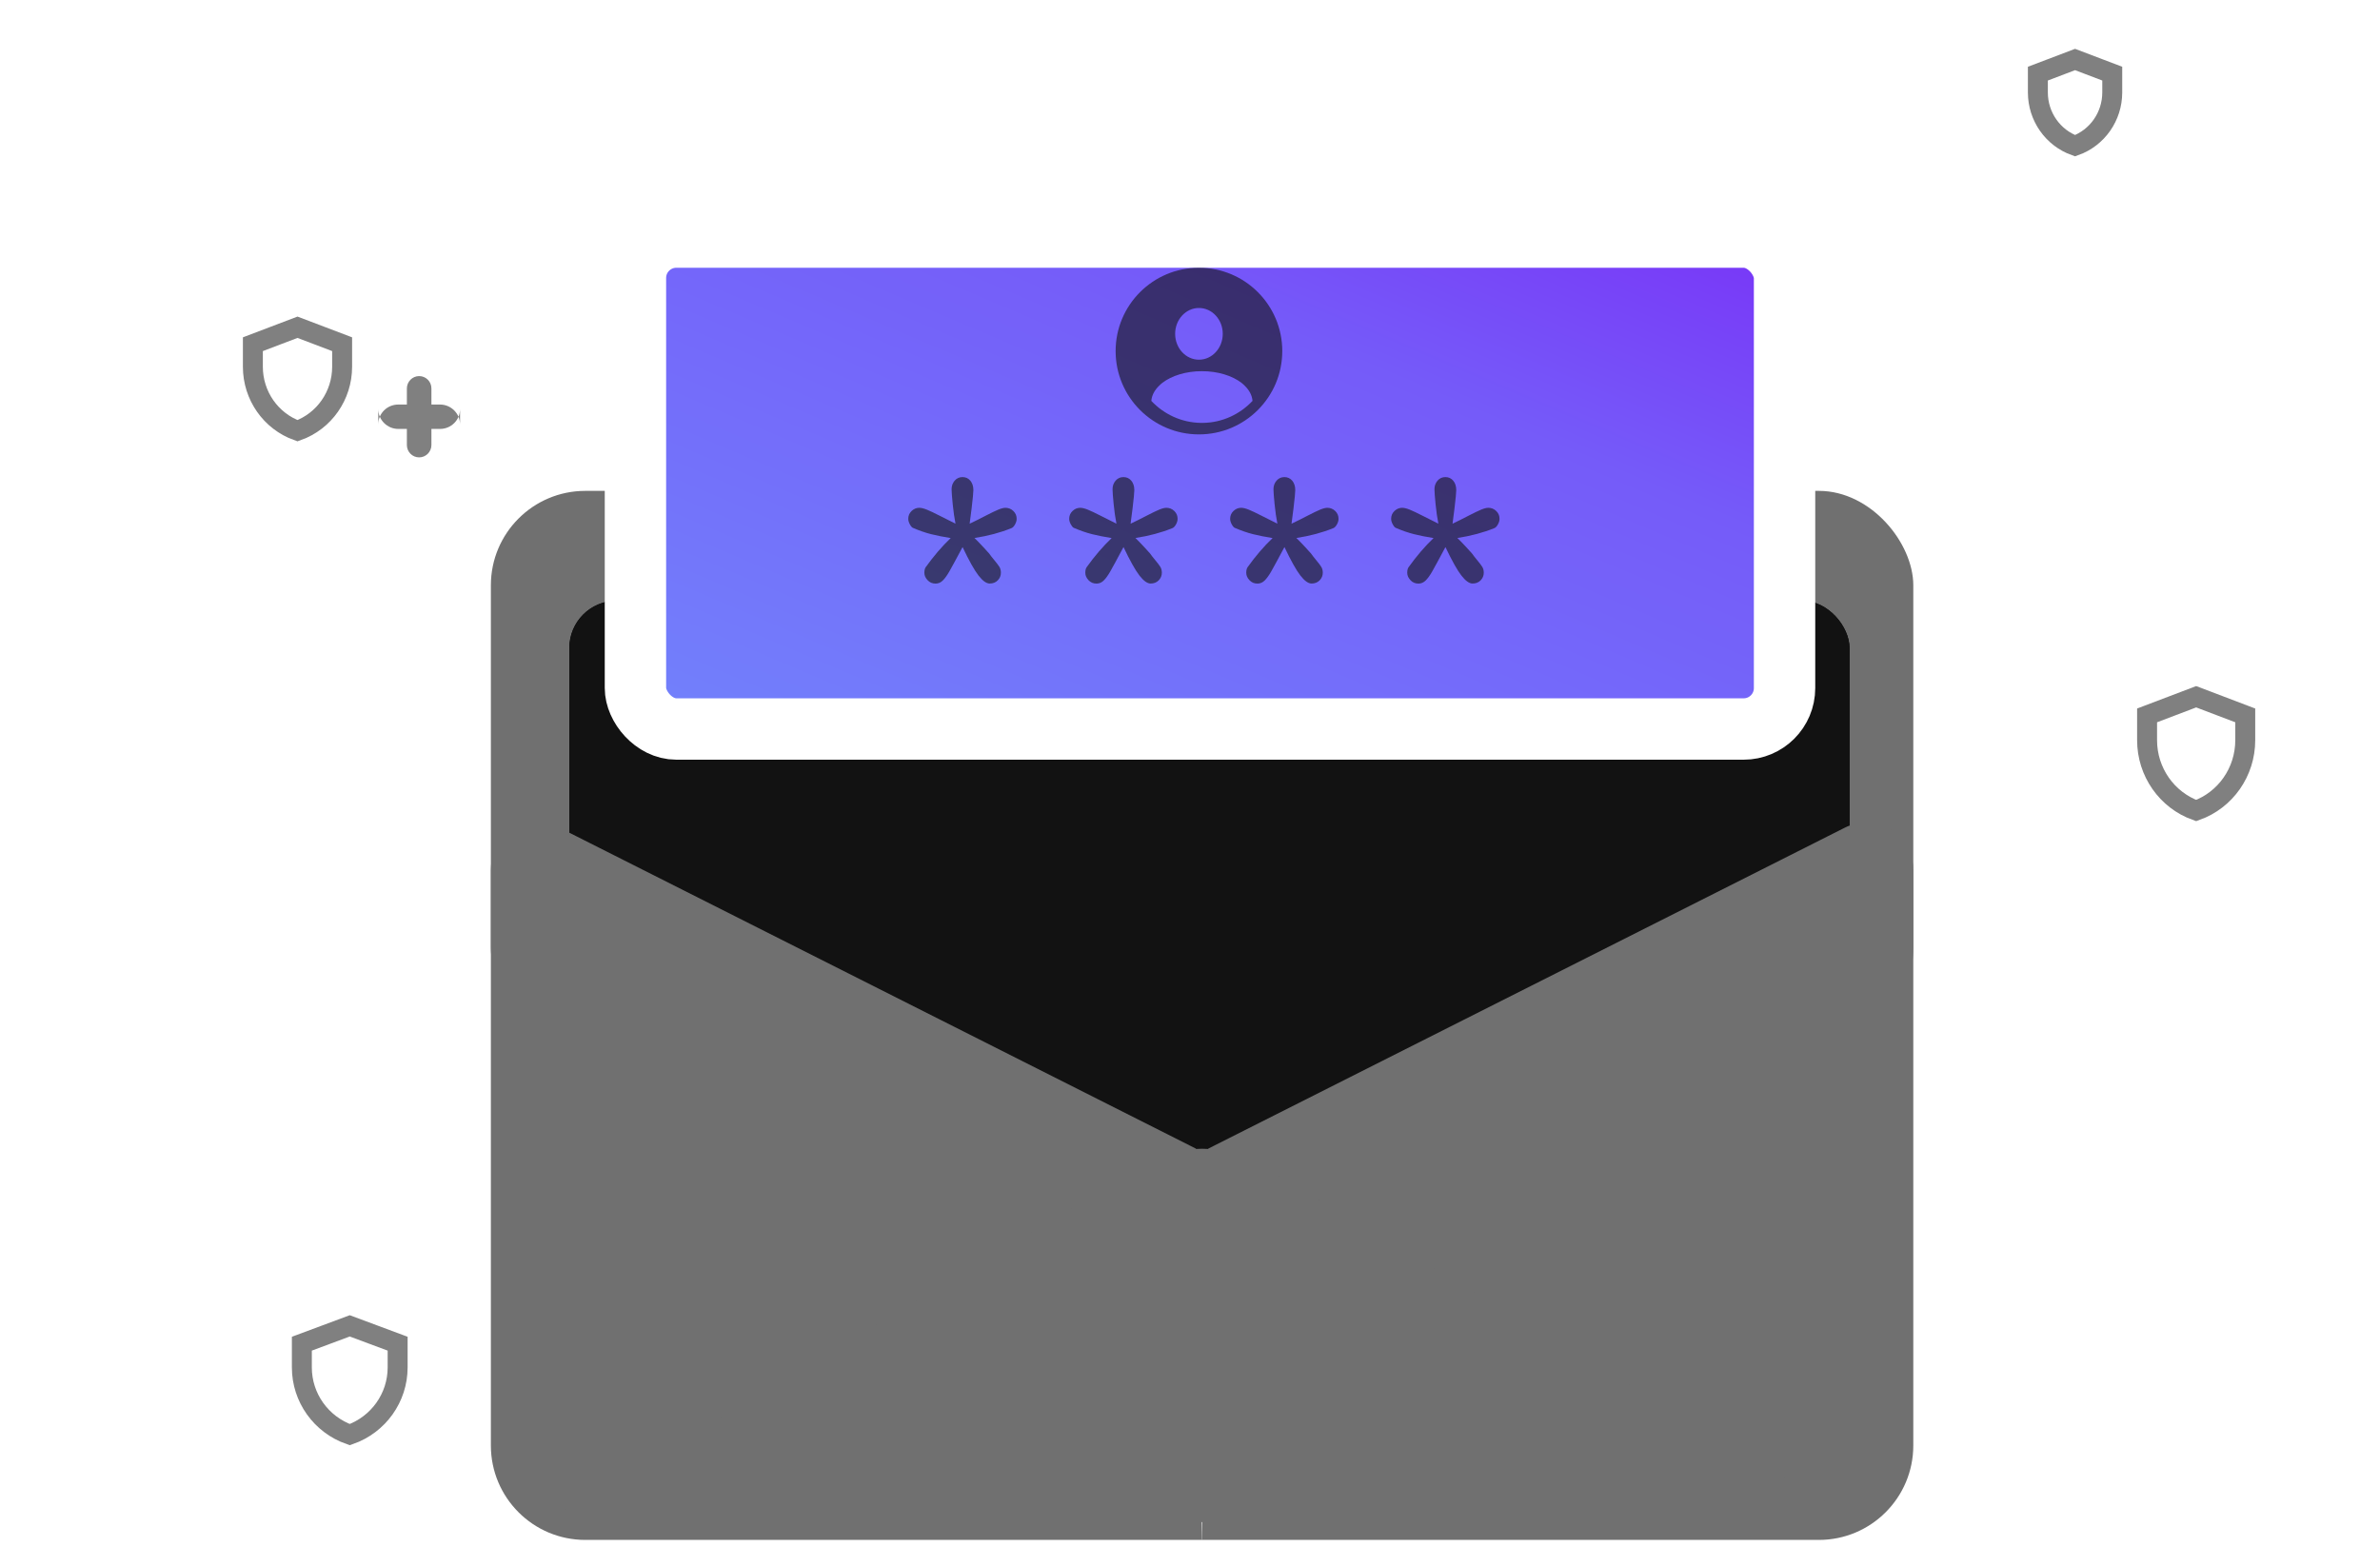 <svg xmlns="http://www.w3.org/2000/svg" xmlns:xlink="http://www.w3.org/1999/xlink" id="el_JeV6PbKvK" version="1.1" viewBox="0 0 160 104">
    <style>
        @-webkit-keyframes kf_el_nwnbV21v7HH_an_NFM6-59b-{0%{-webkit-transform: translate(-1.281px, -2.063px) translate(1.281px, 2.063px) translate(0px, 60px);transform: translate(-1.281px, -2.063px) translate(1.281px, 2.063px) translate(0px, 60px);}52%{-webkit-transform: translate(-1.281px, -2.063px) translate(1.281px, 2.063px) translate(0px, 0px);transform: translate(-1.281px, -2.063px) translate(1.281px, 2.063px) translate(0px, 0px);}100%{-webkit-transform: translate(-1.281px, -2.063px) translate(1.281px, 2.063px) translate(0px, 0px);transform: translate(-1.281px, -2.063px) translate(1.281px, 2.063px) translate(0px, 0px);}}@keyframes kf_el_nwnbV21v7HH_an_NFM6-59b-{0%{-webkit-transform: translate(-1.281px, -2.063px) translate(1.281px, 2.063px) translate(0px, 60px);transform: translate(-1.281px, -2.063px) translate(1.281px, 2.063px) translate(0px, 60px);}52%{-webkit-transform: translate(-1.281px, -2.063px) translate(1.281px, 2.063px) translate(0px, 0px);transform: translate(-1.281px, -2.063px) translate(1.281px, 2.063px) translate(0px, 0px);}100%{-webkit-transform: translate(-1.281px, -2.063px) translate(1.281px, 2.063px) translate(0px, 0px);transform: translate(-1.281px, -2.063px) translate(1.281px, 2.063px) translate(0px, 0px);}}@-webkit-keyframes kf_el_nwnbV21v7HH_an_byxo9fvOA{0%{opacity: 0;}52%{opacity: 1;}100%{opacity: 1;}}@keyframes kf_el_nwnbV21v7HH_an_byxo9fvOA{0%{opacity: 0;}52%{opacity: 1;}100%{opacity: 1;}}@-webkit-keyframes kf_el_SflN_Y9qnQ_an_FTBoSl29g{90.67%{opacity: 0;}100%{opacity: 1;}0%{opacity: 0;}}@keyframes kf_el_SflN_Y9qnQ_an_FTBoSl29g{90.67%{opacity: 0;}100%{opacity: 1;}0%{opacity: 0;}}@-webkit-keyframes kf_el_elBODbNrFx_an_Nhb5bw3yA{73.33%{opacity: 0;}93.33%{opacity: 1;}0%{opacity: 0;}100%{opacity: 1;}}@keyframes kf_el_elBODbNrFx_an_Nhb5bw3yA{73.33%{opacity: 0;}93.33%{opacity: 1;}0%{opacity: 0;}100%{opacity: 1;}}@-webkit-keyframes kf_el_IIwcJZFg4G_an_KGJo9yJY_{90.67%{opacity: 0;}100%{opacity: 1;}0%{opacity: 0;}}@keyframes kf_el_IIwcJZFg4G_an_KGJo9yJY_{90.67%{opacity: 0;}100%{opacity: 1;}0%{opacity: 0;}}@-webkit-keyframes kf_el_qZ-rvibZJX_an_lwSSCbS48{72%{opacity: 0;}92%{opacity: 1;}0%{opacity: 0;}100%{opacity: 1;}}@keyframes kf_el_qZ-rvibZJX_an_lwSSCbS48{72%{opacity: 0;}92%{opacity: 1;}0%{opacity: 0;}100%{opacity: 1;}}@-webkit-keyframes kf_el_iRXaKdNk85_an_WCKZjLLmH{64%{opacity: 0;}80%{opacity: 1;}0%{opacity: 0;}100%{opacity: 1;}}@keyframes kf_el_iRXaKdNk85_an_WCKZjLLmH{64%{opacity: 0;}80%{opacity: 1;}0%{opacity: 0;}100%{opacity: 1;}}@-webkit-keyframes kf_el_GV_hSLIO3R_an_LGcTZW8MC{80%{opacity: 0;}100%{opacity: 1;}0%{opacity: 0;}}@keyframes kf_el_GV_hSLIO3R_an_LGcTZW8MC{80%{opacity: 0;}100%{opacity: 1;}0%{opacity: 0;}}@-webkit-keyframes kf_el_SjSElTK8nF_an_pPkSrSRbd{72%{opacity: 0;}100%{opacity: 1;}0%{opacity: 0;}}@keyframes kf_el_SjSElTK8nF_an_pPkSrSRbd{72%{opacity: 0;}100%{opacity: 1;}0%{opacity: 0;}}@-webkit-keyframes kf_el_AP1Vjneq12_an_4B7TxGCRM{80%{opacity: 0;}100%{opacity: 1;}0%{opacity: 0;}}@keyframes kf_el_AP1Vjneq12_an_4B7TxGCRM{80%{opacity: 0;}100%{opacity: 1;}0%{opacity: 0;}}@-webkit-keyframes kf_el_nKNCvvmbs6_an_lfzxatXFr{66.67%{opacity: 0;}100%{opacity: 1;}0%{opacity: 0;}}@keyframes kf_el_nKNCvvmbs6_an_lfzxatXFr{66.67%{opacity: 0;}100%{opacity: 1;}0%{opacity: 0;}}@-webkit-keyframes kf_el_7uLTtUGBsC_an_ygrHwICy8{46.67%{opacity: 0;}70.67%{opacity: 1;}0%{opacity: 0;}100%{opacity: 1;}}@keyframes kf_el_7uLTtUGBsC_an_ygrHwICy8{46.67%{opacity: 0;}70.67%{opacity: 1;}0%{opacity: 0;}100%{opacity: 1;}}@-webkit-keyframes kf_el_Iab28vRivR_an_CAEyHZRv5{68%{opacity: 0;}88%{opacity: 1;}0%{opacity: 0;}100%{opacity: 1;}}@keyframes kf_el_Iab28vRivR_an_CAEyHZRv5{68%{opacity: 0;}88%{opacity: 1;}0%{opacity: 0;}100%{opacity: 1;}}@-webkit-keyframes kf_el_2l0T5MbkXa_an_2NfcwPItO{46.67%{opacity: 0;}68%{opacity: 1;}0%{opacity: 0;}100%{opacity: 1;}}@keyframes kf_el_2l0T5MbkXa_an_2NfcwPItO{46.67%{opacity: 0;}68%{opacity: 1;}0%{opacity: 0;}100%{opacity: 1;}}@-webkit-keyframes kf_el_AkefIcFXEh_an_c0lWcV8JT{73.33%{opacity: 0;}100%{opacity: 1;}0%{opacity: 0;}}@keyframes kf_el_AkefIcFXEh_an_c0lWcV8JT{73.33%{opacity: 0;}100%{opacity: 1;}0%{opacity: 0;}}#el_JeV6PbKvK *{-webkit-animation-duration: 2.5s;animation-duration: 2.5s;-webkit-animation-iteration-count: 1;animation-iteration-count: 1;-webkit-animation-timing-function: cubic-bezier(0, 0, 1, 1);animation-timing-function: cubic-bezier(0, 0, 1, 1);}#el_lmfOuwb-Tp{stroke: none;stroke-width: 1;fill: none;}#el_Chw_UhT114{fill: none;}#el_AkefIcFXEh{fill: #808080;-webkit-transform: translate(107.813px, -72.775px) rotate(-315deg);transform: translate(107.813px, -72.775px) rotate(-315deg);-webkit-animation-fill-mode: forwards;animation-fill-mode: forwards;-webkit-animation-name: kf_el_AkefIcFXEh_an_c0lWcV8JT;animation-name: kf_el_AkefIcFXEh_an_c0lWcV8JT;-webkit-animation-timing-function: cubic-bezier(0.42, 0, 1, 1);animation-timing-function: cubic-bezier(0.42, 0, 1, 1);}#el_2l0T5MbkXa{stroke: #808080;stroke-width: 1.341;-webkit-animation-fill-mode: forwards;animation-fill-mode: forwards;-webkit-animation-name: kf_el_2l0T5MbkXa_an_2NfcwPItO;animation-name: kf_el_2l0T5MbkXa_an_2NfcwPItO;-webkit-animation-timing-function: cubic-bezier(0.42, 0, 1, 1);animation-timing-function: cubic-bezier(0.42, 0, 1, 1);}#el_Iab28vRivR{stroke: #808080;stroke-width: 1.341;-webkit-animation-fill-mode: forwards;animation-fill-mode: forwards;-webkit-animation-name: kf_el_Iab28vRivR_an_CAEyHZRv5;animation-name: kf_el_Iab28vRivR_an_CAEyHZRv5;-webkit-animation-timing-function: cubic-bezier(0.42, 0, 1, 1);animation-timing-function: cubic-bezier(0.42, 0, 1, 1);}#el_7uLTtUGBsC{stroke: #808080;stroke-width: 1.341;-webkit-animation-fill-mode: forwards;animation-fill-mode: forwards;-webkit-animation-name: kf_el_7uLTtUGBsC_an_ygrHwICy8;animation-name: kf_el_7uLTtUGBsC_an_ygrHwICy8;-webkit-animation-timing-function: cubic-bezier(0.42, 0, 1, 1);animation-timing-function: cubic-bezier(0.42, 0, 1, 1);}#el_nKNCvvmbs6{fill: #808080;-webkit-transform: translate(79.612px, -75.109px) rotate(39deg);transform: translate(79.612px, -75.109px) rotate(39deg);-webkit-animation-fill-mode: forwards;animation-fill-mode: forwards;-webkit-animation-name: kf_el_nKNCvvmbs6_an_lfzxatXFr;animation-name: kf_el_nKNCvvmbs6_an_lfzxatXFr;-webkit-animation-timing-function: cubic-bezier(0.42, 0, 1, 1);animation-timing-function: cubic-bezier(0.42, 0, 1, 1);}#el_AP1Vjneq12{fill: #808080;-webkit-transform: translate(52.378px, -86.879px) rotate(39deg);transform: translate(52.378px, -86.879px) rotate(39deg);-webkit-animation-fill-mode: forwards;animation-fill-mode: forwards;-webkit-animation-name: kf_el_AP1Vjneq12_an_4B7TxGCRM;animation-name: kf_el_AP1Vjneq12_an_4B7TxGCRM;-webkit-animation-timing-function: cubic-bezier(0.42, 0, 1, 1);animation-timing-function: cubic-bezier(0.42, 0, 1, 1);}#el_SjSElTK8nF{stroke: #707070;stroke-width: 1.341;-webkit-transform: translate(316.924px, 106.041px) scale(-1, 1) rotate(-37deg);transform: translate(316.924px, 106.041px) scale(-1, 1) rotate(-37deg);-webkit-animation-fill-mode: forwards;animation-fill-mode: forwards;-webkit-animation-name: kf_el_SjSElTK8nF_an_pPkSrSRbd;animation-name: kf_el_SjSElTK8nF_an_pPkSrSRbd;-webkit-animation-timing-function: cubic-bezier(0, 0, 0.58, 1);animation-timing-function: cubic-bezier(0, 0, 0.58, 1);}#el_GV_hSLIO3R{stroke: #707070;stroke-width: 1.341;-webkit-transform: translate(47.188px, 15.789px) scale(-1, 1) rotate(-37deg);transform: translate(47.188px, 15.789px) scale(-1, 1) rotate(-37deg);-webkit-animation-fill-mode: forwards;animation-fill-mode: forwards;-webkit-animation-name: kf_el_GV_hSLIO3R_an_LGcTZW8MC;animation-name: kf_el_GV_hSLIO3R_an_LGcTZW8MC;-webkit-animation-timing-function: cubic-bezier(0.42, 0, 1, 1);animation-timing-function: cubic-bezier(0.42, 0, 1, 1);}#el_iRXaKdNk85{stroke: #707070;stroke-width: 1.341;-webkit-transform: translate(263.664px, 88.221px) scale(-1, 1) rotate(-37deg);transform: translate(263.664px, 88.221px) scale(-1, 1) rotate(-37deg);-webkit-animation-fill-mode: forwards;animation-fill-mode: forwards;-webkit-animation-name: kf_el_iRXaKdNk85_an_WCKZjLLmH;animation-name: kf_el_iRXaKdNk85_an_WCKZjLLmH;-webkit-animation-timing-function: cubic-bezier(0.42, 0, 1, 1);animation-timing-function: cubic-bezier(0.42, 0, 1, 1);}#el_qZ-rvibZJX{stroke: #808080;stroke-width: 1.341;-webkit-animation-fill-mode: forwards;animation-fill-mode: forwards;-webkit-animation-name: kf_el_qZ-rvibZJX_an_lwSSCbS48;animation-name: kf_el_qZ-rvibZJX_an_lwSSCbS48;-webkit-animation-timing-function: cubic-bezier(0, 0, 0.58, 1);animation-timing-function: cubic-bezier(0, 0, 0.58, 1);}#el_IIwcJZFg4G{fill: #808080;-webkit-transform: translate(65.096px, 20.065px) rotate(-315deg);transform: translate(65.096px, 20.065px) rotate(-315deg);-webkit-animation-fill-mode: forwards;animation-fill-mode: forwards;-webkit-animation-name: kf_el_IIwcJZFg4G_an_KGJo9yJY_;animation-name: kf_el_IIwcJZFg4G_an_KGJo9yJY_;-webkit-animation-timing-function: cubic-bezier(0, 0, 0.58, 1);animation-timing-function: cubic-bezier(0, 0, 0.58, 1);}#el_elBODbNrFx{fill: #808080;-webkit-transform: translate(71.69px, 23.987px) scale(-1, 1) rotate(-37deg);transform: translate(71.69px, 23.987px) scale(-1, 1) rotate(-37deg);-webkit-animation-fill-mode: forwards;animation-fill-mode: forwards;-webkit-animation-name: kf_el_elBODbNrFx_an_Nhb5bw3yA;animation-name: kf_el_elBODbNrFx_an_Nhb5bw3yA;-webkit-animation-timing-function: cubic-bezier(0.42, 0, 1, 1);animation-timing-function: cubic-bezier(0.42, 0, 1, 1);}#el_SflN_Y9qnQ{fill: #808080;-webkit-transform: translate(56.629px, 18.948px) scale(-1, 1) rotate(-37deg);transform: translate(56.629px, 18.948px) scale(-1, 1) rotate(-37deg);-webkit-animation-fill-mode: forwards;animation-fill-mode: forwards;-webkit-animation-name: kf_el_SflN_Y9qnQ_an_FTBoSl29g;animation-name: kf_el_SflN_Y9qnQ_an_FTBoSl29g;-webkit-animation-timing-function: cubic-bezier(0.42, 0, 1, 1);animation-timing-function: cubic-bezier(0.42, 0, 1, 1);}#el_6HSsZTIavLh{-webkit-transform: translate(33px, 30px);transform: translate(33px, 30px);}#el_7UOXIYDK1by{fill: url(#linearGradient-2);}#el_mpA2z8hYfqB{fill: black;fill-opacity: 1;}#el_LIc4CDs520f{fill: #121212;}#el_nwnbV21v7HH{-webkit-transform: translate(44px, 15px);transform: translate(44px, 15px);-webkit-animation-fill-mode: forwards;animation-fill-mode: forwards;-webkit-animation-name: kf_el_nwnbV21v7HH_an_byxo9fvOA;animation-name: kf_el_nwnbV21v7HH_an_byxo9fvOA;-webkit-animation-timing-function: cubic-bezier(0, 0, 0.58, 1);animation-timing-function: cubic-bezier(0, 0, 0.58, 1);}#el_okBr5rqzgVe{-webkit-transform: translate(0.782px, 0px);transform: translate(0.782px, 0px);fill: url(#linearGradient-6);stroke: #fff;stroke-width: 4.126;}#el_-m82MT6Ij3u{-webkit-transform: translate(0px, 0px);transform: translate(0px, 0px);}#el_vjDgPCnF6lf{fill-opacity: 0.6;fill: #121212;}#el_kzenbpNSs3Q{-webkit-transform: translate(17px, 17px);transform: translate(17px, 17px);fill: #121212;opacity: 0.6;}#el_4HWJZ-EMrgH{-webkit-transform: translate(33px, 51.516px);transform: translate(33px, 51.516px);fill: url(#linearGradient-2);}#el_297t6letwyQ{-webkit-transform: translate(143.437px, 0px) scale(-1, 1);transform: translate(143.437px, 0px) scale(-1, 1);}#el_nwnbV21v7HH_an_NFM6-59b-{-webkit-animation-fill-mode: forwards;animation-fill-mode: forwards;-webkit-animation-name: kf_el_nwnbV21v7HH_an_NFM6-59b-;animation-name: kf_el_nwnbV21v7HH_an_NFM6-59b-;-webkit-animation-timing-function: cubic-bezier(0, 0, 0.58, 1);animation-timing-function: cubic-bezier(0, 0, 0.58, 1);}
    </style>
    <defs>
        <filter id="filter-1" width="136.5%" height="160.3%" x="-18.2%" y="-27.8%" filterUnits="objectBoundingBox">
            <feOffset dx="0" dy="3" in="SourceAlpha" result="shadowOffsetOuter1"/>
            <feGaussianBlur in="shadowOffsetOuter1" result="shadowBlurOuter1" stdDeviation="3"/>
            <feColorMatrix in="shadowBlurOuter1" result="shadowMatrixOuter1" type="matrix" values="0 0 0 0 0   0 0 0 0 0   0 0 0 0 0  0 0 0 0.15 0"/>
            <feMerge>
                <feMergeNode in="shadowMatrixOuter1"/>
                <feMergeNode in="SourceGraphic"/>
            </feMerge>
        </filter>
        <linearGradient id="linearGradient-2" x1="50%" x2="50%" y1="90.702%" y2="0%">
            <stop offset="0%" stop-color="#707070"/>
            <stop offset="100%" stop-color="#707070"/>
        </linearGradient>
        <rect id="path-3" width="86.062" height="54.984" x="5.275" y="7.385" rx="3.174"/>
        <filter id="filter-5" width="159.5%" height="255.2%" x="-30.4%" y="-77.6%" filterUnits="objectBoundingBox">
            <feOffset dx="0" dy="3" in="SourceAlpha" result="shadowOffsetOuter1"/>
            <feGaussianBlur in="shadowOffsetOuter1" result="shadowBlurOuter1" stdDeviation="3"/>
            <feColorMatrix in="shadowBlurOuter1" result="shadowMatrixOuter1" type="matrix" values="0 0 0 0 0   0 0 0 0 0   0 0 0 0 0  0 0 0 0.15 0"/>
            <feMerge>
                <feMergeNode in="shadowMatrixOuter1"/>
                <feMergeNode in="SourceGraphic"/>
            </feMerge>
        </filter>
        <linearGradient id="linearGradient-6" x1="0%" x2="100%" y1="100%" y2="0%">
            <stop offset="0%" stop-color="#7282FB"/>
            <stop offset="68.714%" stop-color="#755BF9"/>
            <stop offset="100%" stop-color="#7934F7"/>
        </linearGradient>
        <filter id="filter-7" width="137.0%" height="173.4%" x="-18.3%" y="-35.7%" filterUnits="objectBoundingBox">
            <feOffset dx="0" dy="3" in="SourceAlpha" result="shadowOffsetOuter1"/>
            <feGaussianBlur in="shadowOffsetOuter1" result="shadowBlurOuter1" stdDeviation="3"/>
            <feColorMatrix in="shadowBlurOuter1" result="shadowMatrixOuter1" type="matrix" values="0 0 0 0 0   0 0 0 0 0   0 0 0 0 0  0 0 0 0.15 0"/>
            <feMerge>
                <feMergeNode in="shadowMatrixOuter1"/>
                <feMergeNode in="SourceGraphic"/>
            </feMerge>
        </filter>
    </defs>
    <g id="el_lmfOuwb-Tp" fill-rule="evenodd">
        <rect id="el_Chw_UhT114" width="160" height="104" x="0" y="0"/>
        <path id="el_AkefIcFXEh" d="M136.368,88.288 C140.984,92.974 142.54,92.982 147.254,88.336 C142.54,92.982 142.524,94.539 147.138,99.22 C142.524,94.539 140.966,94.528 136.254,99.176 C140.966,94.527 140.984,92.974 136.368,88.288 Z"/>
        <path id="el_2l0T5MbkXa" d="M147.642,46.84 L144.342,48.094 L144.342,49.766 C144.343,51.891 145.665,53.784 147.642,54.491 C149.618,53.784 150.94,51.891 150.941,49.766 L150.941,48.094 L147.642,46.84 Z"/>
        <path id="el_Iab28vRivR" d="M139.5,4 L137,4.95 L137,6.217 C137.001,7.827 138.003,9.261 139.5,9.797 C140.997,9.261 141.999,7.827 142,6.217 L142,4.95 L139.5,4 Z"/>
        <path id="el_7uLTtUGBsC" d="M20,22 L17,23.14 L17,24.661 C17.001,26.592 18.203,28.314 20,28.957 C21.797,28.314 22.999,26.592 23,24.661 L23,23.14 L20,22 Z"/>
        <path id="el_nKNCvvmbs6" d="M146.406,74.307 L147.261,74.307 C148.004,74.307 148.606,74.905 148.606,75.401 L148.606,74.307 C148.606,74.911 147.997,75.401 147.261,75.401 L146.406,75.401 L146.406,77.043 C146.406,77.343 146.151,77.587 145.857,77.587 C145.553,77.587 145.307,77.338 145.307,77.043 L145.307,75.401 L144.452,75.401 C143.709,75.401 143.107,74.803 143.107,74.307 L143.107,75.401 C143.107,74.797 143.716,74.307 144.452,74.307 L145.307,74.307 L145.307,72.665 C145.307,72.365 145.562,72.121 145.857,72.121 C146.16,72.121 146.406,72.37 146.406,72.665 L146.406,74.307 Z"/>
        <path id="el_AP1Vjneq12" d="M149.358,29.905 L149.858,29.905 C150.686,29.905 151.358,30.573 151.358,31.127 L151.358,29.905 C151.358,30.58 150.684,31.127 149.858,31.127 L149.358,31.127 L149.358,32.518 C149.358,32.793 149.126,33.016 148.858,33.016 C148.582,33.016 148.358,32.801 148.358,32.518 L148.358,31.127 L147.858,31.127 C147.03,31.127 146.358,30.459 146.358,29.905 L146.358,31.127 C146.358,30.452 147.032,29.905 147.858,29.905 L148.358,29.905 L148.358,28.514 C148.358,28.239 148.59,28.016 148.858,28.016 C149.134,28.016 149.358,28.231 149.358,28.514 L149.358,29.905 Z"/>
        <circle id="el_SjSElTK8nF" cx="153.952" cy="66.499" r="2.012"/>
        <circle id="el_GV_hSLIO3R" cx="10.391" cy="47.353" r="2.012"/>
        <circle id="el_iRXaKdNk85" cx="137.806" cy="26.255" r="2.012"/>
        <path id="el_qZ-rvibZJX" d="M23.513,89.133 L20.293,90.332 L20.293,91.93 C20.294,93.961 21.584,95.77 23.513,96.446 C25.441,95.77 26.731,93.961 26.732,91.93 L26.732,90.332 L23.513,89.133 Z"/>
        <path id="el_IIwcJZFg4G" d="M4.623,84.859 C7.798,88.075 8.868,88.08 12.11,84.892 C8.868,88.08 8.857,89.149 12.03,92.361 C8.857,89.149 7.785,89.141 4.544,92.331 C7.785,89.141 7.798,88.075 4.623,84.859 Z"/>
        <path id="el_elBODbNrFx" d="M21.665,56.017 L22.245,56.017 C22.988,56.017 23.59,56.609 23.59,57.356 L23.59,56.318 C23.59,57.057 22.981,57.657 22.245,57.657 L21.665,57.657 L21.665,58.74 C21.665,59.198 21.299,59.57 20.84,59.57 C20.385,59.57 20.016,59.194 20.016,58.74 L20.016,57.657 L19.436,57.657 C18.693,57.657 18.091,57.065 18.091,56.318 L18.091,57.356 C18.091,56.617 18.7,56.017 19.436,56.017 L20.016,56.017 L20.016,54.935 C20.016,54.476 20.382,54.104 20.84,54.104 C21.296,54.104 21.665,54.48 21.665,54.935 L21.665,56.017 Z"/>
        <path id="el_SflN_Y9qnQ" d="M29.276,8.248 L29.855,8.248 C30.598,8.248 31.2,8.84 31.2,9.587 L31.2,8.548 C31.2,9.288 30.591,9.887 29.855,9.887 L29.276,9.887 L29.276,10.97 C29.276,11.428 28.909,11.8 28.451,11.8 C27.995,11.8 27.626,11.424 27.626,10.97 L27.626,9.887 L27.046,9.887 C26.303,9.887 25.701,9.295 25.701,8.548 L25.701,9.587 C25.701,8.847 26.311,8.248 27.046,8.248 L27.626,8.248 L27.626,7.165 C27.626,6.707 27.992,6.335 28.451,6.335 C28.906,6.335 29.276,6.711 29.276,7.165 L29.276,8.248 Z"/>
        <g id="el_6HSsZTIavLh" filter="url(#filter-1)">
            <g id="el_5Fhv-xZ-DGZ">
                <rect id="el_7UOXIYDK1by" width="95.625" height="37.055" x="0" y="0" rx="6.348"/>
                <g id="el_b6R_KRc9F5n">
                    <use id="el_mpA2z8hYfqB" filter="none" xlink:href="#path-3"/>
                    <use id="el_LIc4CDs520f" fill-rule="evenodd" xlink:href="#path-3"/>
                </g>
            </g>
        </g>
        <g id="el_nwnbV21v7HH_an_NFM6-59b-" data-animator-group="true" data-animator-type="0">
            <g id="el_nwnbV21v7HH">
                <g id="el_okBr5rqzgVe" filter="url(#filter-5)">
                    <g id="el_RbGlzKHthzZ">
                        <g id="el_-m82MT6Ij3u">
                            <rect id="el_TVREkp4YURX" width="77.251" height="33.072" x="-2.063" y="-2.063" rx="2.751"/>
                        </g>
                    </g>
                </g>
                <path id="el_vjDgPCnF6lf" d="M38.202,7.442 C38.202,8.403 37.486,9.181 36.601,9.181 C35.718,9.181 35.001,8.403 35.001,7.442 C35.001,6.482 35.718,5.704 36.601,5.704 C37.486,5.704 38.202,6.482 38.202,7.442 M33.401,11.952 C33.428,11.575 33.619,11.225 33.931,10.926 C34,10.859 34.067,10.792 34.148,10.731 C34.774,10.256 35.729,9.953 36.801,9.953 C37.874,9.953 38.829,10.256 39.455,10.731 C39.536,10.792 39.603,10.859 39.672,10.926 C39.984,11.225 40.174,11.575 40.202,11.952 C39.355,12.849 38.173,13.413 36.862,13.43 L36.741,13.43 C35.43,13.413 34.248,12.849 33.401,11.952 M31,8.601 C31,11.695 33.508,14.203 36.601,14.203 C39.695,14.203 42.203,11.695 42.203,8.601 C42.203,5.508 39.695,3 36.601,3 C33.508,3 31,5.508 31,8.601 Z"/>
                <g id="el_kzenbpNSs3Q">
                    <path id="el_JgscFkD0YV_" d="M4.187,3.207 C4.569,3.026 4.928,2.845 5.276,2.663 C5.625,2.482 5.898,2.351 6.1,2.266 C6.302,2.181 6.467,2.138 6.591,2.138 C6.797,2.138 6.973,2.208 7.122,2.351 C7.272,2.493 7.347,2.667 7.347,2.879 C7.347,2.999 7.31,3.126 7.238,3.254 C7.167,3.381 7.089,3.466 7.006,3.501 C6.25,3.809 5.422,4.029 4.512,4.168 C4.677,4.327 4.879,4.535 5.119,4.794 C5.359,5.052 5.486,5.191 5.497,5.211 C5.583,5.338 5.707,5.492 5.864,5.681 C6.021,5.871 6.13,6.013 6.194,6.121 C6.257,6.229 6.287,6.357 6.287,6.507 C6.287,6.7 6.216,6.87 6.078,7.013 C5.939,7.156 5.756,7.229 5.535,7.229 C5.314,7.229 5.063,7.052 4.786,6.696 C4.509,6.341 4.149,5.701 3.711,4.778 C3.265,5.612 2.97,6.16 2.816,6.426 C2.662,6.693 2.516,6.893 2.378,7.028 C2.239,7.164 2.078,7.233 1.895,7.233 C1.678,7.233 1.498,7.156 1.356,7.001 C1.213,6.847 1.142,6.685 1.142,6.507 C1.142,6.345 1.172,6.222 1.228,6.137 C1.767,5.384 2.329,4.728 2.913,4.172 C2.423,4.095 1.985,4.006 1.595,3.91 C1.21,3.813 0.801,3.671 0.367,3.485 C0.296,3.451 0.228,3.366 0.161,3.238 C0.094,3.111 0.06,2.991 0.06,2.879 C0.06,2.667 0.135,2.493 0.285,2.351 C0.434,2.208 0.607,2.138 0.798,2.138 C0.94,2.138 1.112,2.181 1.326,2.269 C1.539,2.358 1.805,2.482 2.127,2.648 C2.449,2.814 2.823,2.999 3.235,3.204 C3.161,2.825 3.097,2.389 3.048,1.895 C2.999,1.401 2.973,1.069 2.973,0.888 C2.973,0.664 3.041,0.475 3.179,0.313 C3.318,0.151 3.494,0.073 3.711,0.073 C3.921,0.073 4.097,0.154 4.231,0.313 C4.366,0.471 4.437,0.683 4.437,0.949 C4.437,1.023 4.426,1.166 4.407,1.378 C4.389,1.59 4.359,1.853 4.321,2.158 C4.284,2.462 4.231,2.814 4.187,3.207 Z"/>
                    <path id="el_lmDJxSbeCPZ" d="M15.006,3.207 C15.388,3.026 15.747,2.845 16.096,2.663 C16.444,2.482 16.717,2.351 16.919,2.266 C17.122,2.181 17.286,2.138 17.41,2.138 C17.616,2.138 17.792,2.208 17.942,2.351 C18.092,2.493 18.166,2.667 18.166,2.879 C18.166,2.999 18.129,3.126 18.058,3.254 C17.987,3.381 17.908,3.466 17.826,3.501 C17.069,3.809 16.242,4.029 15.332,4.168 C15.497,4.327 15.699,4.535 15.938,4.794 C16.178,5.052 16.305,5.191 16.317,5.211 C16.403,5.338 16.526,5.492 16.684,5.681 C16.841,5.871 16.949,6.013 17.013,6.121 C17.077,6.229 17.107,6.357 17.107,6.507 C17.107,6.7 17.036,6.87 16.897,7.013 C16.758,7.156 16.575,7.229 16.354,7.229 C16.133,7.229 15.882,7.052 15.605,6.696 C15.328,6.341 14.969,5.701 14.53,4.778 C14.085,5.612 13.789,6.16 13.635,6.426 C13.482,6.693 13.336,6.893 13.197,7.028 C13.059,7.164 12.898,7.233 12.714,7.233 C12.497,7.233 12.317,7.156 12.175,7.001 C12.033,6.847 11.962,6.685 11.962,6.507 C11.962,6.345 11.991,6.222 12.048,6.137 C12.587,5.384 13.149,4.728 13.733,4.172 C13.242,4.095 12.804,4.006 12.415,3.91 C12.029,3.813 11.621,3.671 11.186,3.485 C11.115,3.451 11.048,3.366 10.98,3.238 C10.913,3.111 10.879,2.991 10.879,2.879 C10.879,2.667 10.954,2.493 11.104,2.351 C11.254,2.208 11.426,2.138 11.617,2.138 C11.759,2.138 11.932,2.181 12.145,2.269 C12.358,2.358 12.624,2.482 12.946,2.648 C13.268,2.814 13.643,2.999 14.055,3.204 C13.98,2.825 13.916,2.389 13.868,1.895 C13.819,1.401 13.793,1.069 13.793,0.888 C13.793,0.664 13.86,0.475 13.999,0.313 C14.137,0.151 14.313,0.073 14.53,0.073 C14.74,0.073 14.916,0.154 15.051,0.313 C15.186,0.471 15.257,0.683 15.257,0.949 C15.257,1.023 15.246,1.166 15.227,1.378 C15.208,1.59 15.178,1.853 15.141,2.158 C15.103,2.462 15.051,2.814 15.006,3.207 Z"/>
                    <path id="el_7cmXBdkSahd" d="M25.825,3.207 C26.207,3.026 26.567,2.845 26.915,2.663 C27.263,2.482 27.537,2.351 27.739,2.266 C27.941,2.181 28.106,2.138 28.229,2.138 C28.435,2.138 28.611,2.208 28.761,2.351 C28.911,2.493 28.986,2.667 28.986,2.879 C28.986,2.999 28.948,3.126 28.877,3.254 C28.806,3.381 28.727,3.466 28.645,3.501 C27.889,3.809 27.061,4.029 26.151,4.168 C26.316,4.327 26.518,4.535 26.758,4.794 C26.997,5.052 27.125,5.191 27.136,5.211 C27.222,5.338 27.346,5.492 27.503,5.681 C27.66,5.871 27.769,6.013 27.833,6.121 C27.896,6.229 27.926,6.357 27.926,6.507 C27.926,6.7 27.855,6.87 27.716,7.013 C27.578,7.156 27.394,7.229 27.173,7.229 C26.953,7.229 26.702,7.052 26.425,6.696 C26.147,6.341 25.788,5.701 25.35,4.778 C24.904,5.612 24.608,6.16 24.455,6.426 C24.301,6.693 24.155,6.893 24.017,7.028 C23.878,7.164 23.717,7.233 23.534,7.233 C23.316,7.233 23.137,7.156 22.994,7.001 C22.852,6.847 22.781,6.685 22.781,6.507 C22.781,6.345 22.811,6.222 22.867,6.137 C23.406,5.384 23.968,4.728 24.552,4.172 C24.062,4.095 23.623,4.006 23.234,3.91 C22.848,3.813 22.44,3.671 22.006,3.485 C21.935,3.451 21.867,3.366 21.8,3.238 C21.732,3.111 21.699,2.991 21.699,2.879 C21.699,2.667 21.774,2.493 21.923,2.351 C22.073,2.208 22.245,2.138 22.436,2.138 C22.579,2.138 22.751,2.181 22.964,2.269 C23.178,2.358 23.444,2.482 23.766,2.648 C24.088,2.814 24.462,2.999 24.874,3.204 C24.799,2.825 24.736,2.389 24.687,1.895 C24.638,1.401 24.612,1.069 24.612,0.888 C24.612,0.664 24.679,0.475 24.818,0.313 C24.957,0.151 25.133,0.073 25.35,0.073 C25.559,0.073 25.735,0.154 25.87,0.313 C26.005,0.471 26.076,0.683 26.076,0.949 C26.076,1.023 26.065,1.166 26.046,1.378 C26.028,1.59 25.998,1.853 25.96,2.158 C25.923,2.462 25.874,2.814 25.825,3.207 Z"/>
                    <path id="el_Q9f16bP0NMH" d="M36.649,3.207 C37.03,3.026 37.39,2.845 37.738,2.663 C38.086,2.482 38.36,2.351 38.562,2.266 C38.764,2.181 38.929,2.138 39.053,2.138 C39.259,2.138 39.435,2.208 39.584,2.351 C39.734,2.493 39.809,2.667 39.809,2.879 C39.809,2.999 39.772,3.126 39.7,3.254 C39.629,3.381 39.551,3.466 39.468,3.501 C38.712,3.809 37.881,4.029 36.974,4.168 C37.139,4.327 37.341,4.535 37.581,4.794 C37.821,5.052 37.948,5.191 37.959,5.211 C38.045,5.338 38.169,5.492 38.326,5.681 C38.483,5.871 38.592,6.013 38.656,6.121 C38.719,6.229 38.749,6.357 38.749,6.507 C38.749,6.7 38.678,6.87 38.54,7.013 C38.401,7.156 38.218,7.229 37.997,7.229 C37.776,7.229 37.525,7.052 37.248,6.696 C36.971,6.341 36.611,5.701 36.173,4.778 C35.727,5.612 35.431,6.16 35.278,6.426 C35.124,6.693 34.978,6.893 34.84,7.028 C34.701,7.164 34.54,7.233 34.357,7.233 C34.14,7.233 33.96,7.156 33.818,7.001 C33.675,6.847 33.604,6.685 33.604,6.507 C33.604,6.345 33.634,6.222 33.69,6.137 C34.229,5.384 34.791,4.728 35.375,4.172 C34.885,4.095 34.447,4.006 34.057,3.91 C33.671,3.813 33.263,3.671 32.829,3.485 C32.758,3.451 32.69,3.366 32.623,3.238 C32.556,3.111 32.522,2.991 32.522,2.879 C32.522,2.667 32.597,2.493 32.747,2.351 C32.896,2.208 33.069,2.138 33.26,2.138 C33.402,2.138 33.574,2.181 33.788,2.269 C34.001,2.358 34.267,2.482 34.589,2.648 C34.911,2.814 35.285,2.999 35.697,3.204 C35.622,2.825 35.559,2.389 35.51,1.895 C35.461,1.401 35.435,1.069 35.435,0.888 C35.435,0.664 35.503,0.475 35.641,0.313 C35.78,0.151 35.956,0.073 36.173,0.073 C36.383,0.073 36.559,0.154 36.693,0.313 C36.828,0.471 36.899,0.683 36.899,0.949 C36.899,1.023 36.888,1.166 36.869,1.378 C36.851,1.59 36.821,1.853 36.783,2.158 C36.746,2.462 36.693,2.814 36.649,3.207 Z"/>
                </g>
            </g>
        </g>
        <g id="el_4HWJZ-EMrgH" filter="url(#filter-7)">
            <path id="el_z6pImzSoRpq" d="M47.395,22.701 L47.812,49.008 L6.348,49.008 C2.842,49.008 4.29371945e-16,46.166 0,42.659 L-4.4408921e-16,3.96 C-6.58775182e-16,2.207 1.421,0.786 3.174,0.786 C3.671,0.786 4.16,0.902 4.603,1.126 L47.395,22.701 Z"/>
            <path id="el_297t6letwyQ" d="M95.207,22.701 L95.625,49.008 L54.161,49.008 C50.655,49.008 47.812,46.166 47.812,42.659 L47.812,3.96 C47.812,2.207 49.234,0.786 50.987,0.786 C51.483,0.786 51.972,0.902 52.416,1.126 L95.207,22.701 Z"/>
            <path id="el_rP-Hs63mNMg" d="M92.039,47.812 L3.586,47.812 L44.026,23.746 C46.345,22.366 49.28,22.366 51.599,23.746 L92.039,47.812 Z"/>
        </g>
    </g>
</svg>
